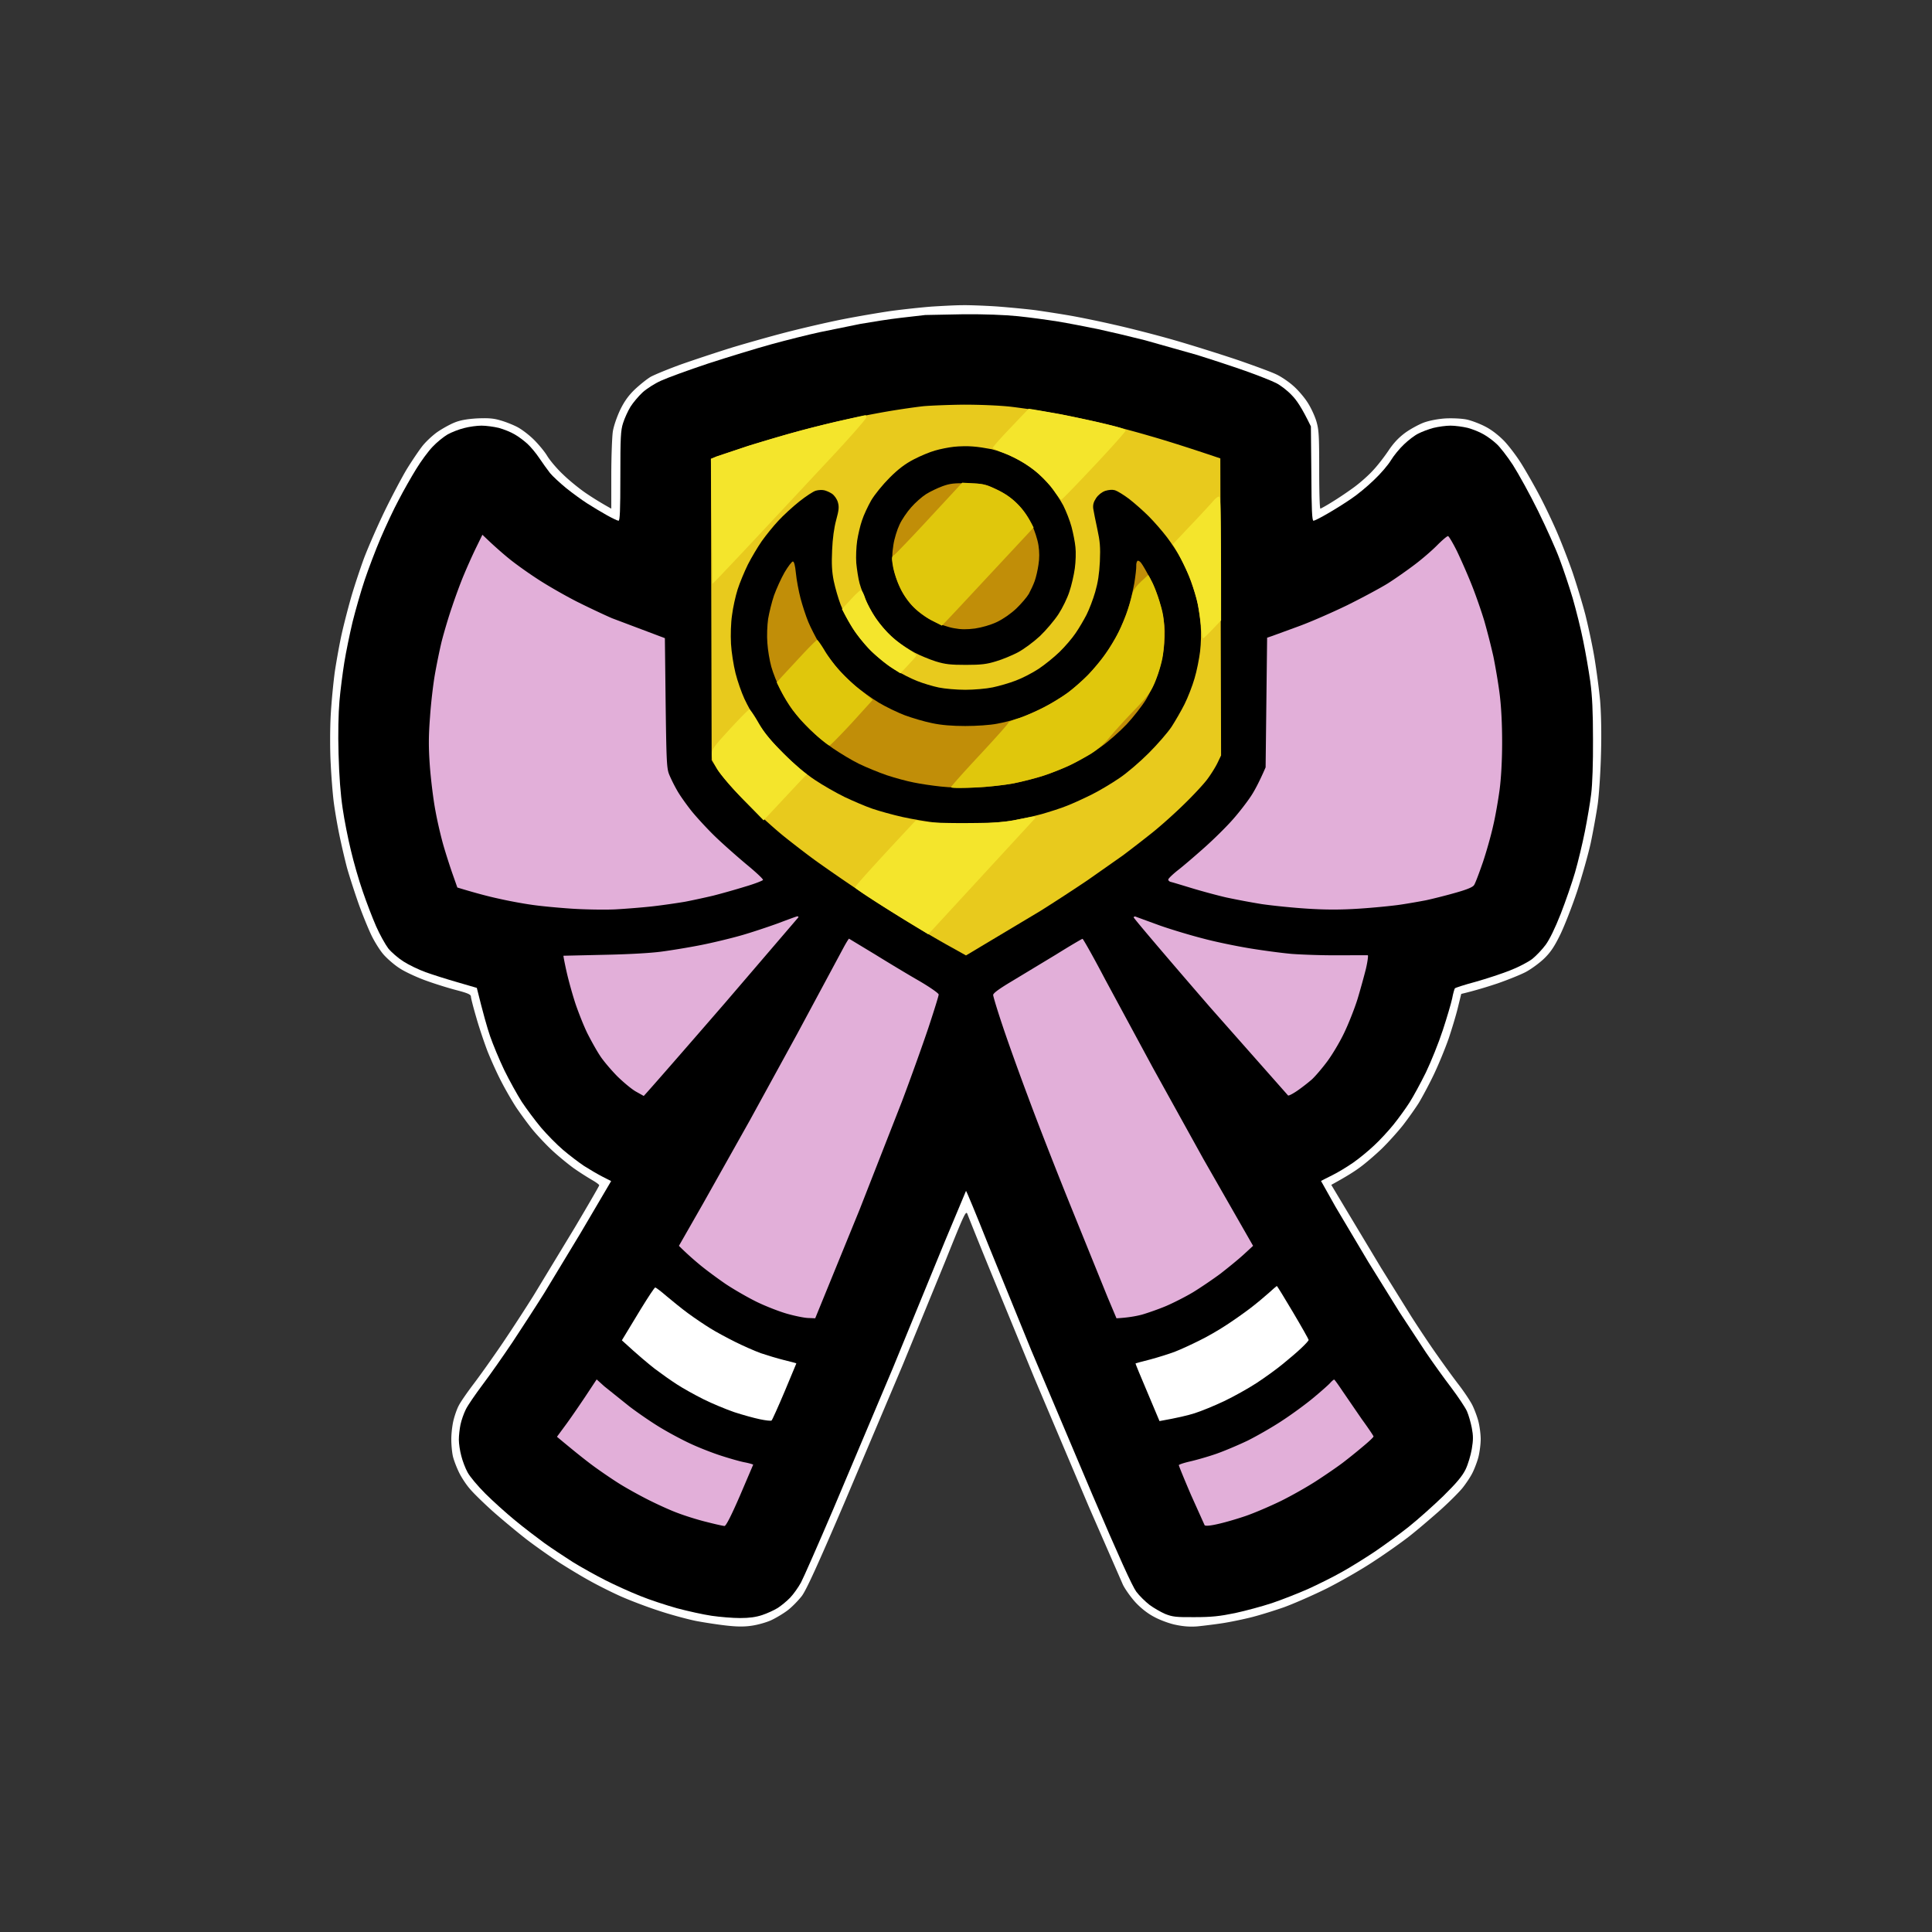 <svg xmlns="http://www.w3.org/2000/svg" width="1280" height="1280" xmlns:v="https://vecta.io/nano"><rect width="100%" height="100%" fill="#333333" stroke="none"/><path d="M617.5 203.1c-6.6.5-18.8 1.8-27 2.9-8.3 1.2-22.9 3.7-32.5 5.6s-26 5.7-36.5 8.4-27.1 7.4-37 10.4c-9.9 3.1-25 8.1-33.5 11.1-8.5 3.1-17.5 6.8-20 8.2-2.5 1.5-7.1 5.2-10.3 8.2-4.2 4-7 7.9-9.8 13.6-2.2 4.7-4.3 10.7-4.9 14.5-.5 3.6-1 16.5-1 28.8V337c-7.4-4.1-12.9-7.6-17-10.4s-10.8-8.2-14.8-12.1c-4.1-3.8-8.9-9.5-10.7-12.5s-6-8-9.2-11.1-8-6.7-10.8-8.1c-2.7-1.4-7.7-3.4-11-4.3-4.6-1.4-8.3-1.6-15.5-1.3-6.5.4-11.2 1.2-15 2.8-3 1.2-8.2 4.1-11.5 6.4-3.3 2.4-7.9 6.7-10.1 9.7-2.3 3-6.8 9.7-10 14.9-3.1 5.2-9.7 17.6-14.5 27.5s-11 24.1-13.8 31.5c-2.7 7.4-6.5 18.9-8.4 25.5s-4.7 17.4-6.2 24-3.5 17.9-4.6 25c-1 7.1-2.3 20.4-2.8 29.5s-.5 23.5 0 32c.4 8.5 1.3 19.5 1.9 24.5s2.2 14.6 3.6 21.5 3.8 17.3 5.4 23.3c1.7 5.9 5.1 16.4 7.6 23.5 2.5 7 6.3 16.3 8.4 20.7s5.8 10.3 8.2 13c2.5 2.8 7.1 6.8 10.4 8.9 3.2 2.2 11.1 5.9 17.4 8.2s15.7 5.2 20.8 6.5c7.2 1.9 9.2 2.8 9.2 4.2 0 .9 1.6 7.2 3.6 14 1.9 6.7 5.3 16.7 7.4 22.2 2.2 5.5 6.2 14.5 9.1 20 2.8 5.5 7.4 13.4 10.1 17.5 2.8 4.1 7.4 10.4 10.3 14s8.6 9.7 12.6 13.5c4.1 3.9 10.8 9.4 14.9 12.4a191.91 191.91 0 0 0 12.3 7.9c2.6 1.5 4.7 3 4.7 3.5 0 .4-7.3 13-16.2 28L353.7 858c-6 9.6-15.7 24.5-21.5 33s-14.1 20.2-18.5 26-8.8 12.2-9.8 14.3c-1.1 2-2.6 6.3-3.4 9.5-.8 3.1-1.5 8.8-1.5 12.7s.5 9 1.1 11.5 2.4 7.2 4 10.5 4.8 8.2 7.2 10.9c2.3 2.8 9.1 9.4 15.2 14.9 6.1 5.4 16.2 13.8 22.5 18.7 6.3 4.8 16 11.6 21.5 15.2 5.5 3.5 14.5 9 20 12 5.5 3.1 14.7 7.7 20.5 10.3s17 6.9 25 9.5c8 2.7 19.2 5.7 25 6.9 5.8 1.1 15 2.5 20.5 3.1 7.2.8 12 .8 17 0 3.9-.6 9.5-2.2 12.5-3.6s7.9-4.3 10.8-6.5c2.8-2.1 7.1-6.5 9.5-9.6 3.1-4.3 10.5-20.5 28.4-62.3l38.3-90.5 28.1-68.5c13.1-32.6 13.9-34.3 14.9-31.5.6 1.6 7.1 17.9 14.5 36l29.8 72.5 36.2 85.5L744 1050c1.5 3 5.2 8.2 8.2 11.5 3.5 3.8 8 7.4 12.4 9.7 3.8 2.1 10.3 4.5 14.4 5.3 5.2 1.1 9.7 1.4 14.5 1 3.9-.4 11.3-1.3 16.5-2.1s13.8-2.6 19-3.9 14.9-4.3 21.5-6.6c6.6-2.4 19.4-8 28.5-12.5 9.1-4.6 23.3-12.7 31.5-18.2 8.3-5.4 18.8-12.9 23.5-16.6s13.4-11.1 19.4-16.4 12.9-12.2 15.4-15.2c2.4-3 5.5-7.6 6.8-10.3 1.3-2.6 3.1-7.3 3.9-10.4.8-3.2 1.5-8.5 1.5-11.8s-.7-8.6-1.5-11.7c-.8-3.2-2.7-8.2-4.1-11-1.5-2.9-5.5-8.9-8.9-13.3s-9.8-13.2-14.2-19.5c-4.5-6.3-12.3-18-17.4-26L915 840l-21.8-36.3L882 785c9.7-5.3 15.4-8.9 19-11.6 3.6-2.6 10-8.1 14.4-12.3 4.3-4.2 10.6-11.2 14.1-15.6 3.4-4.4 8-10.9 10.3-14.5 2.2-3.6 6.8-12.1 10.1-19s7.7-17.7 9.9-24c2.1-6.3 4.9-15.5 6.1-20.5l2.2-9c8.8-2.1 17-4.6 23.9-6.9 6.9-2.4 15.4-5.8 19-7.7 3.5-1.9 9-5.9 12.1-8.9 4.3-4.2 6.8-8 10.7-16 2.8-5.8 7.8-18.6 11.1-28.5 3.2-9.9 7.3-24.3 9-32 1.6-7.7 3.7-19.2 4.6-25.5s1.9-21.4 2.2-33.5c.4-14 .1-26.9-.6-35.5-.7-7.4-2.4-20-3.7-28s-4.1-20.8-6-28.5c-2-7.7-5.9-20.5-8.6-28.5-2.8-8-7.5-20.1-10.5-27s-8.1-17.6-11.4-23.8c-3.2-6.1-8.5-15.4-11.6-20.4-3.1-5.1-8.4-12.1-11.7-15.6-3.8-3.9-8.6-7.6-12.6-9.6-3.6-1.9-9-3.9-12-4.6-3.2-.7-9.1-1-14-.8-5.2.3-10.8 1.4-14.5 2.7-3.3 1.2-8.8 4.2-12.2 6.6-4.4 3.2-7.9 6.8-11.5 12.2-2.9 4.3-7.5 10.2-10.3 13.1-2.7 3-8.1 7.8-12 10.7s-10.4 7.3-14.5 9.8c-4.1 2.6-7.8 4.6-8.2 4.7-.5 0-.8-11.6-.8-25.8 0-22.8-.2-26.4-1.9-32.2-1.1-3.6-3.7-9.2-5.9-12.5-2.1-3.3-6.3-8.2-9.3-10.8-3-2.7-8.1-6.2-11.4-7.7-3.3-1.6-14.8-5.8-25.5-9.5-10.7-3.6-29.4-9.5-41.5-13s-30.1-8.1-40-10.3c-9.9-2.3-23.2-5-29.5-6.1s-16.7-2.7-23-3.6c-6.3-.8-18-1.9-26-2.5-8-.5-18.1-.9-22.5-.8-4.4 0-13.4.5-20 .9z" fill="#fff"/><path d="M613 208.7l-16.5 1.9c-7.1.8-19.1 2.7-26.5 4l-27 5.5c-7.4 1.6-21.8 5.2-32 8s-29.1 8.6-42 12.8c-12.9 4.3-26.9 9.4-31 11.3-4.1 1.8-9.7 5.4-12.3 7.8-2.7 2.5-6.3 6.8-8 9.5-1.7 2.8-3.9 7.6-4.9 10.8-1.6 4.9-1.8 9.7-1.8 35.2 0 22.9-.3 29.5-1.2 29.5-.7 0-4.2-1.7-7.8-3.7s-9.4-5.5-13-7.8-9.9-6.9-14-10.2c-4.1-3.4-8.9-7.8-10.6-9.9-1.7-2.2-4.9-6.6-7.1-9.9s-5.8-7.6-7.9-9.5c-2.2-2-5.9-4.8-8.4-6.2-2.5-1.5-7.2-3.4-10.5-4.3-3.3-.8-8.5-1.5-11.5-1.5s-8.2.7-11.5 1.6c-3.3.8-8.2 2.7-10.9 4.2-2.6 1.5-7.2 5.2-10 8.2-2.9 3-7.8 9.7-10.9 14.8-3.1 5-8.4 14.3-11.6 20.5-3.3 6.1-8.6 17.5-11.9 25.2s-8 20.1-10.5 27.5-6.1 20-8.1 28c-1.9 8-4.4 20.1-5.5 27s-2.6 18.4-3.2 25.5c-.7 8.1-1 21.4-.6 35 .4 14.7 1.3 26.6 2.7 36 1.1 7.7 3.6 20.3 5.5 28 1.8 7.7 5.3 19.9 7.8 27 2.4 7.1 6.4 17.5 8.8 23s6.1 12.1 8.1 14.8c2.1 2.6 6.6 6.5 10.1 8.7 3.4 2.2 10 5.4 14.7 7.1s14.2 4.7 21.2 6.7l12.7 3.7c4.2 17 6.9 26.5 8.8 32s6.1 15.6 9.4 22.5c3.4 6.9 8.6 16.3 11.6 21 3.1 4.7 8.8 12.3 12.7 17 3.9 4.6 10.5 11.3 14.6 14.8s10.4 8.3 14 10.7c3.6 2.3 9.1 5.5 12.2 7.1l5.7 2.9-20.3 34.5-23.9 39.5c-5.5 8.8-15 23.4-21 32.5-6.1 9.1-15 21.8-19.9 28.3-4.8 6.4-9.9 13.8-11.2 16.5-1.3 2.6-2.9 7.1-3.5 10-.6 2.8-1.1 7.3-1.1 10 0 2.6.7 7.4 1.6 10.7.8 3.3 2.7 8.3 4.2 11 1.5 2.8 6.7 9 11.7 14s13.8 12.9 19.5 17.6c5.8 4.8 14.6 11.5 19.5 15.1 4.9 3.5 13.5 9.2 19 12.7 5.5 3.4 15.2 8.8 21.5 12s16.7 7.9 23 10.4c6.3 2.6 17.4 6.2 24.5 8.2 7.1 1.9 17.5 4.2 23 5s13.9 1.5 18.8 1.5c6.1 0 10.5-.6 14.7-2 3.3-1.1 7.9-3.2 10.3-4.7 2.3-1.5 6-4.5 8.2-6.8s5.4-6.8 7.2-10.1c1.7-3.2 11.3-25 21.3-48.4l39.5-93.5 34.6-84.3L640 789c.3 0 6.8 15.7 14.4 34.8l28.8 70.7 40.4 95.5c17.5 41 26.6 61 29.2 64.5 2 2.7 6 6.6 8.7 8.7 2.8 2.1 7.5 4.8 10.5 6.1 4.8 1.9 7.2 2.2 19.5 2.1 11.2 0 16.6-.6 26.8-2.7 7-1.5 18-4.5 24.4-6.6 6.5-2.2 17.2-6.4 23.8-9.3 6.6-3 16.7-8 22.5-11.3 5.8-3.2 15.7-9.4 22-13.6 6.3-4.3 16.5-11.7 22.5-16.5s16.3-14 22.8-20.3c8.8-8.7 12.5-13.1 14.7-17.6 1.6-3.3 3.4-9.4 4.1-13.5 1-5.9 1-8.9 0-14-.7-3.6-2.1-8.5-3.2-11s-5.8-9.5-10.3-15.5c-4.6-6-12.2-16.6-16.9-23.5l-17.4-26.5-20.8-33.5-21.7-36.5-9.6-17.1c.2-.1 3.4-1.8 7.3-3.7s10.1-5.7 14-8.4 10.1-7.8 13.9-11.4c3.8-3.5 9.6-9.8 12.9-13.9s8-10.6 10.5-14.5 7.4-12.9 10.9-20c3.4-7.1 8.5-19.7 11.2-28 2.7-8.2 5.5-17.7 6.2-21 .6-3.3 1.5-6.3 1.8-6.7s6.5-2.4 13.6-4.3c7.1-2 17.5-5.4 23-7.6 5.5-2.1 12.1-5.6 14.7-7.6 2.6-2.1 6.6-6.3 8.8-9.3 2.6-3.5 6.2-10.9 10-20.5 3.2-8.2 7.5-20.6 9.5-27.5s4.9-19 6.5-27 3.5-19.2 4.2-25c.8-6.3 1.3-20.7 1.2-36 0-18.5-.5-29-1.8-38.5-1-7.1-3.1-19.3-4.7-27-1.5-7.7-4.7-20.3-6.9-28-2.3-7.7-6.2-19.4-8.7-26-2.4-6.6-8.9-21-14.3-32s-13-24.7-16.7-30.5c-3.8-5.8-8.7-12.1-10.9-14-2.1-2-5.9-4.8-8.4-6.2-2.5-1.5-7.2-3.4-10.5-4.3-3.3-.8-8.5-1.5-11.5-1.5s-8.1.7-11.3 1.5c-3.1.8-7.6 2.5-9.9 3.7-2.4 1.1-6.7 4.4-9.6 7.2-3 2.8-6.9 7.6-8.7 10.6s-6.8 8.9-11.2 13c-4.3 4.2-11.2 9.9-15.3 12.6-4.1 2.8-11.1 7.2-15.5 9.7-4.4 2.6-8.6 4.7-9.3 4.7-.9 0-1.3-7-1.4-31.2l-.3-31.3c-6.1-12.6-9.5-17.5-12.8-20.8-2.8-3-7.4-6.5-10.2-7.9-2.7-1.4-12-5.1-20.5-8.1s-23.1-7.8-32.5-10.7l-34-9.6c-9.4-2.4-23.4-5.7-31.3-7.4-7.8-1.6-19.7-3.9-26.4-5-6.8-1.1-18.6-2.7-26.3-3.5-8.7-.9-22.4-1.4-36-1.3l-25.5.5z"/><path d="M315.3 363.1c-2.4 4.9-5.9 12.8-7.9 17.6-2.1 4.9-5.6 14.4-7.9 21.3-2.4 6.9-5.4 17.2-6.9 23-1.4 5.8-3.4 15.7-4.5 22s-2.6 18.9-3.2 28c-1 12.9-1 20.1-.1 32.7.7 9 2.3 22.3 3.7 29.5 1.3 7.3 3.8 17.8 5.4 23.3s4.3 13.9 6 18.7l3.1 8.8c12.8 3.9 21.4 6.1 27.5 7.4 6.1 1.4 15.7 3.2 21.5 4 5.8.9 17.7 2 26.5 2.6s21.9.8 29 .5c7.1-.4 18.6-1.3 25.5-2.1s16.3-2.2 21-3c4.7-.9 13-2.7 18.5-4 5.5-1.4 15.1-4.1 21.2-6 6.2-1.8 11.5-3.9 11.8-4.4s-4.6-5.1-10.8-10.2c-6.1-5.1-15.4-13.3-20.6-18.3-5.1-4.9-12.2-12.6-15.8-17-3.5-4.4-8-10.7-9.8-14-1.9-3.3-4.2-8-5.2-10.5-1.6-4-1.8-9.3-2.3-47.3l-.5-42.9-35-13.2c-4.9-2.1-15.5-7.1-23.5-11.1-8-4.1-19.9-10.9-26.5-15.3-6.6-4.3-14.9-10.3-18.5-13.3-3.6-2.9-9-7.7-12-10.5l-5.4-5.1zm637.1-2.1c-3.2 3.3-10 9.2-14.9 12.9-5 3.8-13.1 9.5-18 12.6-5 3.1-17.1 9.6-27 14.5-9.9 4.8-24.3 11.1-32 13.9l-17.5 6.4-3.5 1.2-1 85.9c-4.4 10.1-7.6 16-10 19.5-2.4 3.6-7.6 10.4-11.7 15-4.1 4.7-12.6 13.1-18.9 18.7s-14.2 12.4-17.6 15c-3.4 2.7-6.2 5.4-6.3 6.1 0 .7.8 1.4 1.7 1.6 1 .2 7.2 2.1 13.8 4.1s16.9 4.8 23 6.2A525.73 525.73 0 0 0 836 599c6.9 1 20.4 2.4 30 3 12.7.8 22.1.8 34.5 0 9.3-.6 21.5-1.8 27-2.6s13.4-2.2 17.5-3c4.1-.9 12.6-3 18.9-4.8 7.9-2.2 11.8-3.8 12.7-5.2.8-1.1 3.3-7.8 5.8-15 2.4-7.1 5.5-18.1 6.9-24.5 1.5-6.3 3.3-16.9 4.2-23.5 1-7.4 1.7-19.3 1.7-31.5 0-12.7-.6-24-1.7-32.5-.9-7.1-2.8-18.1-4.1-24.5a477.97 477.97 0 0 0-6-23.5c-2-6.6-5.8-17.6-8.6-24.5-2.7-6.8-7.1-16.7-9.6-21.9-2.6-5.2-5.2-9.6-5.8-9.8-.5-.2-3.7 2.5-7 5.8zM515.5 611.7c-6.6 2.4-17.4 6-24 7.9S473 624.4 465 626s-20.1 3.6-27 4.5c-7.6 1-22.7 1.8-38.5 2.1l-26.2.6c-.1.1.8 5 2.1 10.7 1.3 5.8 4 15.5 6 21.5 2.1 6.1 5.6 14.9 7.9 19.5 2.4 4.7 6 11.2 8.2 14.5 2.1 3.3 7.3 9.4 11.4 13.6 4.2 4.1 9.8 8.8 12.6 10.3l5 2.8c4.1-4.4 27.2-30.9 53.9-61.7l48.6-56.7c0-.4-.4-.7-.8-.6-.4 0-6.1 2.1-12.7 4.6zm235.6-3.9c0 .6 22.7 27.3 50.5 59.4l51.8 58.6c.6.2 3.4-1.3 6.3-3.3a128.26 128.26 0 0 0 9.4-7.3c2.3-2.1 6.8-7.4 10.1-11.8s8.4-12.9 11.3-19c2.9-6 6.9-16.1 8.9-22.5 1.9-6.3 4.4-15.4 5.6-20.2 1.1-4.8 1.6-8.8 1.2-8.8-.4-.1-9 0-19.2 0-10.2.1-24.1-.4-31-.9-6.9-.6-19.5-2.3-28-3.7s-22.3-4.2-30.5-6.4c-8.3-2.1-21.3-6-29-8.7l-15.6-5.7c-.9-.5-1.7-.3-1.8.3zm-191.9 19.4l-8.7 16.2-22.3 41.5-31.5 57.5-30.9 55-16 28c4.4 4.4 9.1 8.6 13.2 12 4.1 3.5 12 9.3 17.5 13.1 5.5 3.7 14.9 9.1 21 12.1 6 2.9 15 6.4 20 7.8 4.9 1.4 11.2 2.7 13.8 2.8l4.8.2 29.4-72 28-71.5c5.9-15.6 13.8-37.7 17.6-49 3.7-11.2 6.8-21.1 6.8-22 0-.8-5.4-4.6-12.7-8.9-7-4-20.3-12-29.5-17.7l-17.2-10.4c-.2 0-1.7 2.4-3.3 5.3zm140.3 5.3l-29.3 17.7c-8.2 4.9-12.2 7.8-12.2 9 0 .9 2.7 9.9 6.1 20 3.3 10 11 31.5 17.1 47.7 6 16.3 19 49.6 28.9 74l23.7 58.5 5.9 14c7.6-.4 12.9-1.4 16.8-2.4 3.8-1.1 11-3.6 16-5.7 4.9-2.1 13-6.2 18-9.2 4.9-3 13-8.5 18-12.2 4.9-3.8 11.8-9.4 15.3-12.6l6.4-5.9-32.9-57.5-33.5-60.5-31.7-58.7c-7.7-14.7-14.5-26.7-14.9-26.7s-8.4 4.7-17.7 10.5zm-312 293.2c-4.3 6.4-10.2 15-13.2 19l-5.3 7.2c12.8 10.7 20.3 16.6 25 20s12.3 8.6 17 11.5 13.2 7.6 19 10.5 14.3 6.8 19 8.5c4.7 1.8 13.2 4.5 19 5.9 5.8 1.5 11.2 2.7 12 2.7q1.5 0 10.2-20l8.8-20.6c0-.2-2.6-1-5.8-1.6-3.1-.6-10.4-2.7-16.2-4.6s-14.6-5.4-19.5-7.7c-5-2.3-13.5-6.8-19-10.1-5.5-3.2-15.2-9.8-21.5-14.6l-16.6-13.3-5.1-4.6zm493.9-9.6c-1 1.2-6 5.6-10.9 9.7-5 4.2-14.4 11.1-21 15.4-6.6 4.4-17 10.3-23 13.3-6.1 2.9-15.5 6.9-21 8.8s-13.3 4.1-17.3 5c-3.9.9-7.2 2-7.2 2.4 0 .5 3.6 9.3 8.1 19.8l9 20c.6.6 3.7.4 9.2-.9 4.5-1 12.7-3.4 18.2-5.3s15.8-6.3 23-9.8c7.1-3.5 17.9-9.6 24-13.6 6-3.9 13.7-9.2 17-11.7a369.25 369.25 0 0 0 13.3-10.7c4-3.3 7.2-6.3 7.2-6.8 0-.4-3.5-5.6-7.8-11.5l-12.7-18.5c-2.8-4.2-5.3-7.7-5.6-7.7s-1.5 1-2.5 2.1z" fill="#e2afd9"/><path d="M840.5 856.7c-2.8 2.5-8.4 7.2-12.5 10.3s-11.3 8.2-16 11.2c-4.7 3.1-12.5 7.6-17.5 10-5 2.5-12.1 5.8-16 7.3s-11.3 3.8-16.5 5.2c-5.2 1.3-9.6 2.5-9.7 2.6s3.4 8.7 7.9 19.2l8 19c11.9-2.1 18.9-3.8 23.3-5.2s13.2-5 19.5-8 16-8.4 21.5-12 13.4-9.3 17.5-12.7c4.1-3.3 9.7-8.1 12.3-10.6s4.8-4.8 4.7-5.3c0-.4-4.6-8.6-10.3-18.2S846.2 852 845.9 852c-.2.1-2.7 2.2-5.4 4.7zm-415.9 10.5L414 884.7l-2 3.3c11.2 10.3 17.9 15.8 22 19 4.1 3.1 10.6 7.7 14.5 10.2 3.8 2.5 11.7 6.9 17.5 9.8s15 6.7 20.5 8.6c5.5 1.8 13.1 3.9 17 4.7 3.8.8 7.3 1.2 7.7.8.4-.3 4.3-8.9 8.6-19.1l7.8-18.7c0-.2-3.7-1.1-8.1-2.2s-11.4-3.2-15.5-4.6c-4.1-1.5-11.8-4.9-17-7.5s-12.7-6.6-16.5-9c-3.9-2.4-10.4-6.8-14.5-9.8s-10.5-8.2-14.3-11.4c-3.7-3.2-7.1-5.8-7.6-5.8s-4.7 6.4-9.5 14.2z" fill="#fff"/><path d="M612 269.1c-4.7.5-15.3 2-23.5 3.4-8.3 1.4-22 4.1-30.5 6s-22.3 5.3-30.5 7.6c-8.3 2.2-22.6 6.5-32 9.4l-20.8 6.9-3.7 1.6.5 199.6c5.6 9.6 12.7 17.6 21.5 26.5 8 8 19.9 18.8 26.5 24.1s16 12.5 21 16.1 17.3 12.2 27.5 19 25.9 16.9 35 22.4 21.1 12.5 26.8 15.6L640 633l49-29.3c9.6-6 23.8-15.3 31.5-20.5l23.5-16.5a957.73 957.73 0 0 0 19.5-15.1c5.5-4.4 14.9-12.8 20.8-18.6 6-5.8 12.9-13.2 15.4-16.5s5.6-8.3 6.9-11l2.4-5-.5-196.8c-22.5-7.6-37.3-12.2-47.5-15.1-10.2-3-25.5-7-34-9-8.5-1.9-21.8-4.7-29.5-6-7.7-1.4-20.1-3.2-27.5-4.1-7.9-.9-21-1.4-31.5-1.4-9.9.1-21.8.6-26.5 1z" fill="#e8ca1d"/><path d="M632 296c-3.6.4-9.2 1.5-12.5 2.5-3.3.9-9.6 3.5-14 5.8-5.8 3-10.3 6.4-16.1 12.2-4.6 4.6-9.8 11-12.2 15-2.2 3.9-5 9.8-6.1 13.3-1.2 3.4-2.6 9.5-3.2 13.4-.6 4-.9 10.7-.6 14.8.4 4.1 1.3 10.2 2.2 13.5s3.1 9.1 4.9 13 5.5 9.9 8.2 13.4c2.7 3.6 7.6 8.6 10.9 11.3 3.3 2.6 8.9 6.3 12.5 8.2s9.9 4.5 14 5.8c6.2 1.9 9.7 2.3 20 2.3 10.2 0 13.9-.5 20-2.4 4.1-1.2 10.6-3.9 14.4-5.9 3.9-2.1 10.3-6.8 14.5-10.7 4.1-3.9 9.6-10.4 12.3-14.5s6-10.9 7.3-15c1.4-4.1 3-11.1 3.6-15.5s.8-10.7.4-14c-.3-3.3-1.5-9.4-2.6-13.5s-3.6-10.4-5.4-14c-1.9-3.6-5.6-9.2-8.2-12.5-2.7-3.2-7.5-8.1-10.8-10.8-3.3-2.6-9.6-6.6-14-8.7-4.4-2.2-10.9-4.6-14.5-5.4-3.6-.7-9.2-1.6-12.5-1.8-3.3-.3-8.9-.2-12.5.2zm-91.5 29.1c-1.6.4-6.6 3.7-11 7.2s-10.7 9.3-13.9 12.8c-3.3 3.5-8.1 9.5-10.9 13.4-2.7 3.9-6.8 10.8-9.2 15.5-2.3 4.7-5.4 12.1-6.8 16.5s-3.1 12.1-3.7 17c-.8 5.2-1 13.2-.7 19 .3 5.5 1.7 14.3 3 19.5s4 12.9 5.9 17 6 11.6 9.2 16.5c3.8 5.9 9.7 12.8 17 20 6.7 6.7 14.8 13.5 20.6 17.3 5.2 3.5 14 8.5 19.5 11.2 5.5 2.6 13.8 6.2 18.5 7.8s13.7 4.1 20 5.5 16.5 3.1 22.5 3.8c6.6.7 17.2.9 26.5.6 8.5-.3 19.5-1.3 24.5-2.2s13.3-2.7 18.5-4.1c5.2-1.5 12.9-3.9 17-5.6 4.1-1.6 11.5-5 16.5-7.5s13-7.3 18-10.7c5-3.3 13.7-10.8 19.5-16.6s12.6-13.6 15.2-17.5c2.5-3.9 6.4-10.6 8.6-15s5.2-12.1 6.6-17c1.5-4.9 3.1-13.1 3.7-18 .6-5 .8-12.6.4-17-.3-4.4-1.3-10.9-2-14.5s-2.8-10.3-4.5-15-4.7-11.4-6.6-15c-2-3.6-6.1-9.9-9.2-14s-8.6-10.4-12.2-14-9.4-8.7-13-11.5c-3.6-2.7-7.7-5.2-9.3-5.7-1.7-.5-4.1-.3-6.4.4-2.3.8-4.6 2.6-6.1 4.8-1.7 2.6-2.2 4.4-1.9 7 .3 1.9 1.5 8 2.7 13.5 1.8 8.3 2.1 11.9 1.7 21.5-.4 8.2-1.3 14-3.1 20.2-1.4 4.9-4 11.6-5.7 15-1.8 3.5-5 9-7.3 12.3-2.2 3.3-7 8.9-10.6 12.4s-9.9 8.6-14 11.3-10.9 6.2-15 7.7c-4.1 1.6-11 3.6-15.3 4.5-4.2.9-12.4 1.6-18.2 1.6s-13.6-.7-17.5-1.5-10.3-2.7-14.3-4.3c-3.9-1.5-10.8-5-15.2-7.7s-11.4-8.3-15.5-12.5c-4.2-4.1-9.8-11.1-12.5-15.5s-6.2-11.1-7.6-15c-1.5-3.9-3.5-10.8-4.5-15.5-1.3-6.5-1.5-11.4-1.1-20.5.3-7.6 1.3-14.9 2.7-20 1.8-6.6 2-8.7 1.1-11.8-.6-2.1-2.3-4.5-3.9-5.6-1.5-1-3.8-2-5.2-2.3s-3.9-.2-5.5.3z"/><path d="M624.5 322.1c-3.3 1.2-8.3 3.6-11 5.3-2.8 1.8-7.2 5.7-9.8 8.7-2.7 3-6.2 8.1-7.7 11.4-1.6 3.3-3.5 9.4-4.1 13.5-.9 5.7-1 9.2-.1 14.5.7 4 2.7 10.1 4.7 14.2 2.2 4.6 5.6 9.4 9 12.8s8.2 6.8 12.8 9c3.9 2 10.1 4.1 13.7 4.7 4.7.9 8.6.9 14 .2 4.6-.7 10.2-2.3 14.5-4.3 4.3-2.1 9.2-5.5 12.9-9 3.2-3.1 6.9-7.4 8.2-9.6 1.2-2.2 3-6 3.9-8.5s2-7.3 2.5-10.8c.7-4.1.7-8.5 0-13-.6-3.8-2.6-10-4.6-14.2-2.4-5-5.5-9.4-9.3-13.1-3.8-3.9-8.2-6.9-13.6-9.5-7.6-3.7-8.6-3.9-19-4.2-9.2-.2-12 .1-17 1.9zm129.1 49.5c-.5.4-.9 1.9-.8 3.3s-.5 6.6-1.3 11.6c-.9 4.9-2.7 12.6-4.2 17-1.4 4.4-4.3 11.4-6.3 15.5-2.1 4.1-6 10.6-8.8 14.5-2.7 3.9-7.8 10-11.3 13.6s-9.5 8.9-13.4 11.8c-3.9 2.8-11 7.3-16 9.8s-12.1 5.7-16 7-10.6 3-15 3.8c-4.6.9-13.6 1.5-21 1.5-8.7 0-16-.6-22-1.9-5-1-13.1-3.4-18-5.2-5-1.9-12.8-5.7-17.3-8.4-4.6-2.8-11.5-7.7-15.5-11-3.9-3.3-9.9-9.4-13.4-13.5-3.4-4.1-8.2-10.9-10.7-15-2.4-4.1-5.6-10.4-7.1-14s-3.8-10.6-5.1-15.5c-1.3-5-2.7-12.5-3.1-16.8-.5-5.1-1.2-7.7-2-7.7-.7 0-3.2 3.3-5.5 7.2-2.3 4-5.4 10.9-7 15.3-1.5 4.4-3.2 11.4-3.9 15.5-.6 4.3-.9 11.2-.5 16 .3 4.7 1.5 11.8 2.6 15.7 1.1 4 3.8 10.8 5.9 15 2.1 4.3 5.9 10.5 8.3 13.8 2.5 3.3 7.6 9.1 11.4 12.8s10.7 9.4 15.4 12.6 12.3 7.8 17 10.1 13 5.7 18.5 7.6c5.5 1.8 13.5 4 17.8 4.8 4.2.9 12.3 2.1 18 2.7 5.8.7 16 .9 23.7.6 7.4-.3 18.5-1.6 24.5-2.7 6-1.2 15-3.5 20-5.1s13.5-5.2 19-7.8c5.5-2.7 14-7.8 18.9-11.3 4.9-3.4 12.5-10.2 17-14.9 4.4-4.7 10.2-12.1 12.9-16.5 2.6-4.3 6-11.7 7.7-16.4 1.6-4.7 3.4-12.3 4-17 .7-4.8.9-11.5.5-15.5-.4-3.9-1.8-10.8-3.2-15.5-1.3-4.7-4.2-11.9-6.4-16s-4.7-8.5-5.7-9.8c-.9-1.3-2.1-2-2.6-1.6z" fill="#c18e08"/><path d="M616 343c-11.8 12.8-22.4 23.8-23.5 24.6-1.9 1.3-1.9 1.8-.8 8.1.7 3.8 2.8 10.1 4.8 14 2.1 4.5 5.6 9.4 8.8 12.5 2.9 2.9 8.2 6.9 11.9 8.8l6.8 3.5c4.6-4.6 18.2-19.3 33.3-35.5l27.5-29.5c-4-7.8-7.6-12.5-10.7-15.6-3.9-3.9-8.1-6.9-13.6-9.5-6.5-3.1-9.4-3.9-15.5-4.2l-7.5-.4zm139.8 42.5c-3.5 3.3-5.1 5.7-5.8 8.8-.5 2.3-2 7.4-3.3 11.2-1.3 3.9-4 10.2-6 14-1.9 3.9-5.7 10.2-8.5 14-2.7 3.9-7.8 10-11.3 13.6s-9.5 8.9-13.4 11.8-11.3 7.4-16.5 10c-5.2 2.7-12.5 5.8-16.3 7-3.7 1.1-6.7 2.5-6.6 2.9.1.5-8.5 10.1-18.9 21.3-10.5 11.2-19 20.8-19.1 21.4-.1.7 5.1.8 15.1.3 8.8-.4 20-1.6 26.3-2.8 6-1.2 15-3.5 20-5.2 5-1.6 12.4-4.5 16.5-6.4s10.6-5.5 14.5-7.8a53.56 53.56 0 0 0 12.7-11.2c3.1-3.8 10.4-11.8 16.3-17.9 8.8-9.1 11-12.2 13.5-18 1.6-3.8 3.7-10.1 4.6-14 1.2-4.7 1.7-10.9 1.7-18.5 0-9.4-.5-13.1-2.7-20.2-1.4-4.9-3.7-11-5.1-13.8-1.4-2.7-2.6-5-2.8-5-.1 0-2.3 2.1-5 4.5zM531 434.3l-13 14-3.4 3.8c3.1 6.5 5.6 10.8 7.6 13.9 1.9 3 5.7 8 8.4 11s7.9 8.1 11.5 11.3c3.6 3.1 7 5.7 7.5 5.6.5 0 7.2-6.8 14.8-15l13.7-15.1c.1-.2-3.4-3-7.6-6.3-4.3-3.3-10.5-9-13.8-12.7-3.4-3.7-8-9.8-10.3-13.7s-4.6-7.1-5-7.1c-.5 0-5.1 4.6-10.4 10.3z" fill="#e0c70c"/><path d="M669.6 283.3c-6.6 6.9-11.9 12.9-11.8 13.4.1.4 3.5 2 7.5 3.5 3.9 1.5 10.1 4.6 13.7 6.9s8.7 6.3 11.3 8.8c2.7 2.5 6.5 7 8.5 9.9s4 5.2 4.4 5.2c.5 0 10.1-10 21.5-22.1 11.5-12.2 20.9-22.8 21-23.5.2-1-3.7-2.3-14.5-4.8a966.02 966.02 0 0 0-27.7-6l-17.5-3.1-4.5-.7zm-112.1-4.7c-8.2 1.8-21.7 5.2-30 7.5-8.2 2.2-22.6 6.5-32 9.4l-20.7 7-3.8 1.5 1 82.8c.5-.2 14.9-15.4 32.1-33.8l50.6-54.2c10.6-11.5 19.3-21.5 19.3-22.3s-.3-1.5-.7-1.4c-.4 0-7.5 1.6-15.8 3.5zm245.9 53.8c-1.6 1.8-8.1 8.9-14.6 15.7l-11.7 12.4c6.9 12.4 10.3 19.8 12 24.5s3.7 11.4 4.4 15c.8 3.6 1.8 10.2 2.2 14.8.5 4.5 1.1 8.2 1.3 8.2.3.1 3.1-2.7 6.3-6l5.7-6c0-75.9-.2-82-1.4-82-.8 0-2.7 1.5-4.2 3.4zM483.5 483.1c-10.8 11.8-12 13.4-11.9 16.7 0 2.4 1.3 5.9 3.5 9.7 2 3.4 9.2 11.9 17.1 20l13.7 14 23.1-24.7 5.5-5.8c-4.6-3.3-10.7-9.1-16.5-14.9-7.8-7.8-11.8-12.9-15.5-19.3-2.8-4.9-5.5-8.8-6-8.8s-6.4 5.9-13 13.1zM673 543.2c-7.6 1.6-13.8 2-32 2.1-12.3.1-25.1-.3-28.3-.8l-5.9-1c-31.6 33.7-40.5 44-40.3 44.5.3.6 5.2 4 10.8 7.6 5.6 3.7 16.4 10.4 24 15L615 619l71.1-77.2c0-.5-.8-.7-1.8-.7-1 .1-6 1-11.3 2.1zM563.6 397.3l-5.8 6.2c2.7 5.4 5.5 10.2 8 14 2.5 3.9 7.5 10 11.1 13.6 3.7 3.6 9.6 8.5 13.1 10.8l6.5 4.2c8.2-8.6 10.6-11.4 10.6-11.8 0-.5-2.8-2.6-6.3-4.8-3.4-2.2-8.8-6.4-11.9-9.5-3-3-7.4-8.4-9.7-12s-5-8.9-6-11.7c-.9-2.9-2.2-5.3-2.8-5.3s-3.7 2.8-6.8 6.3z" fill="#f4e52c"/></svg>